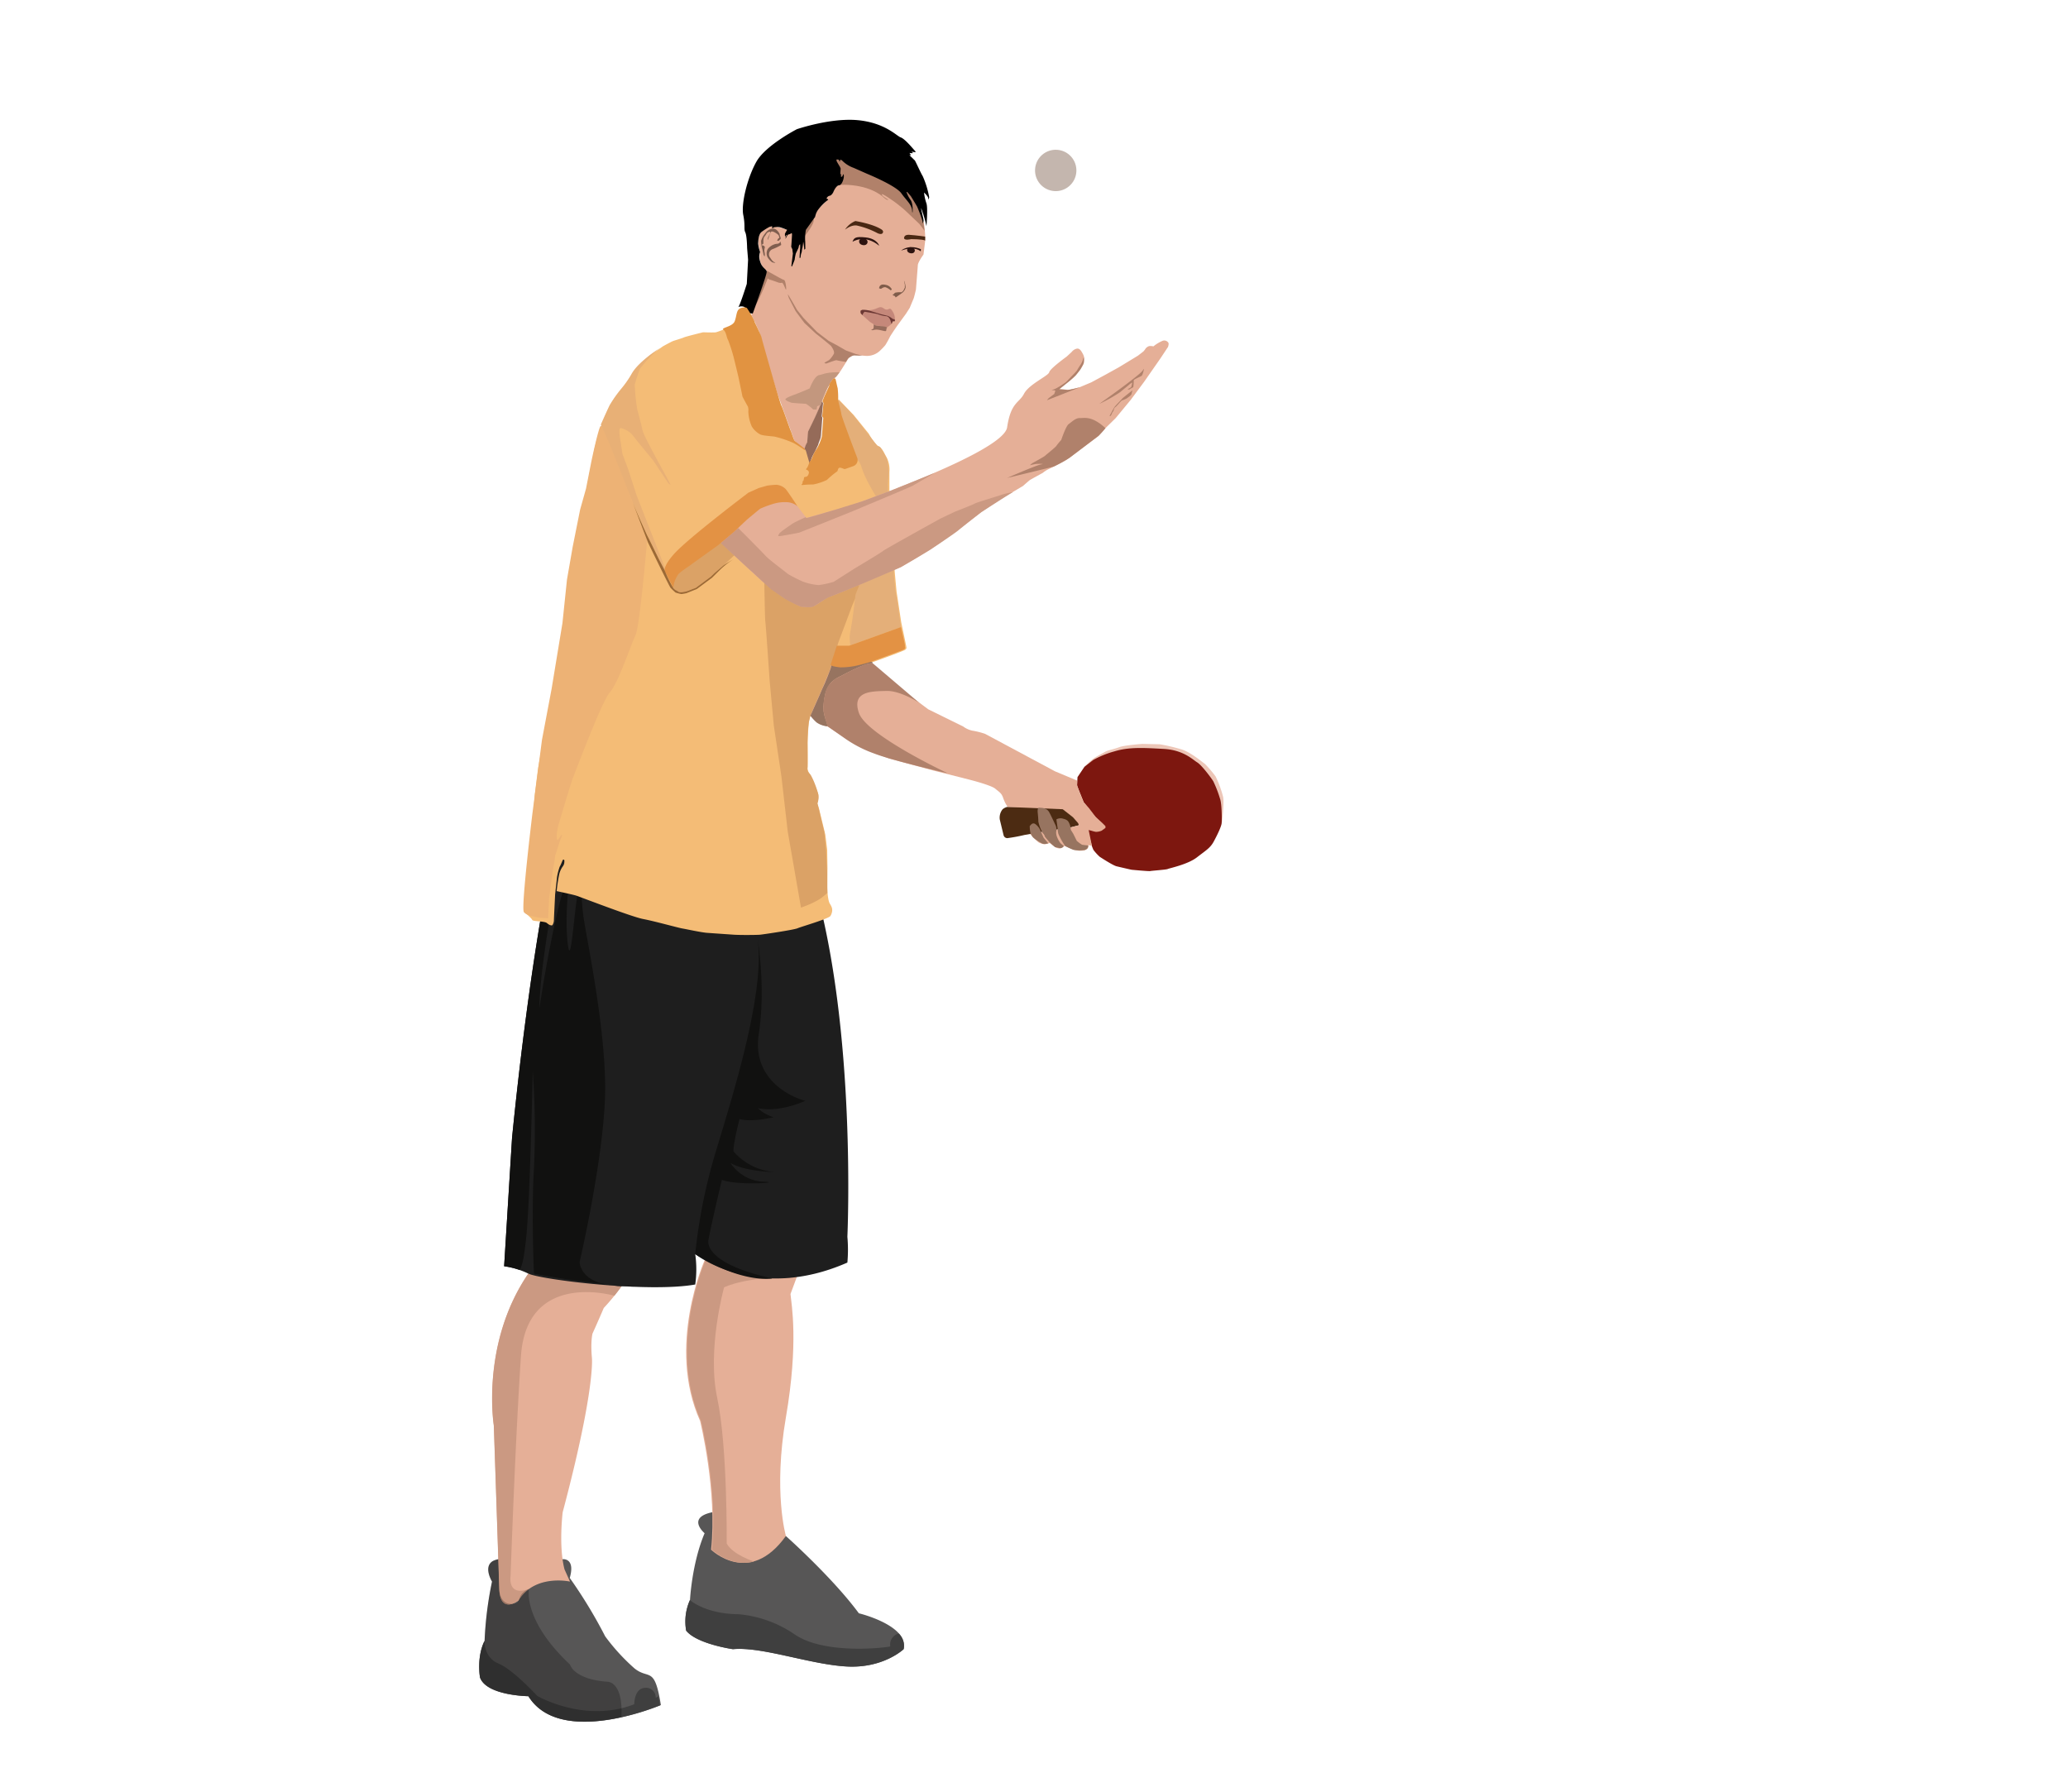 <svg xmlns="http://www.w3.org/2000/svg" viewBox="0 0 641.94 556.2"><defs><style>.cls-1{fill:#e5af97;}.cls-2{fill:#b1816a;}.cls-3{fill:#b0816b;}.cls-4{fill:#c3977e;}.cls-5{fill:#7f5e4f;}.cls-6{fill:#7f5c4a;}.cls-7{fill:#c5887a;}.cls-8{fill:#6c3834;}.cls-9{fill:#966c5c;}.cls-10{fill:#956b59;}.cls-11{fill:#492813;}.cls-12{fill:#2c130f;}.cls-13{fill:#575656;}.cls-14{fill:#cb9982;}.cls-15{fill:#1e1e1e;}.cls-16{fill:#111110;}.cls-17{fill:#3f3f3f;}.cls-18{opacity:0.25;}.cls-19{fill:#f4bc76;}.cls-20{fill:#e4af79;}.cls-21{fill:#e8b076;}.cls-22{fill:#edb275;}.cls-23{fill:#dba266;}.cls-24{fill:#4c2b12;}.cls-25{fill:#edc6b7;}.cls-26{fill:#7d170f;}.cls-27{fill:#c4b6ae;}.cls-28{fill:#977460;}.cls-29{fill:#e19341;}.cls-30{fill:#e39244;}.cls-31{fill:#9b6936;}</style></defs><title>pingpong master</title><g id="Laag_26" data-name="Laag 26"><path class="cls-1" d="M233.21,97.8,236,91.17l2-7.11a8.66,8.66,0,0,1-1.36-1.44,6.21,6.21,0,0,1-.82-2.18,18.34,18.34,0,0,1,.08-2.28,23.4,23.4,0,0,1-.56-2.95c0-.64.13-2.51.9-3.11s1-1.4,2.64-1.84,7.06,1.59,7.06,1.59l3.91.3.32-1s2.62-3.72,2.73-3.75.49-2.07.57-2.14,3.11-2.87,3.12-3-.2-1-.11-1.14,1.68-.73,1.76-.85A16.8,16.8,0,0,1,259.32,58a10.25,10.25,0,0,0,1.87-1.22c.18-.3.57-.85.53-1.2s.2-1.22.09-1.23-.45.58-.45.58-.26.22-.35.11a2.86,2.86,0,0,1-.07-.81s-.22-.23-.22-.29.15-1.62.15-1.62L259.61,50s-.12-.52,0-.52.57-.22.77.05.23.64.31.63.12-.55.12-.55.56-.06.6,0,.43.56.43.56l3.21,2s5.37,2,6.28,2.53,6.61,3.18,7.9,4.81,3.59,3.82,3.87,5.69.12-1.73.12-1.73-1.7-3.69-1.89-3.89,2.88,3.19,3.33,4.65,1.65,2.7,2.12,4.94a30.7,30.7,0,0,1,.42,5.51L286.67,79s-1.7,2.31-1.76,3.29-.59,7.59-.59,7.59-.56,2.44-.76,2.88-1.17,2.8-1.17,2.8l-1.2,1.87L278.58,101l-1.08,1.57s-1.24,1.87-1.27,2a29.21,29.21,0,0,1-1.42,2.56A21.1,21.1,0,0,1,273,109a5.85,5.85,0,0,1-4,1.46c-2.31-.11-4.53-.66-5.37.43s-3.52,6-4.53,6.42-2.08,2.71-4,7.52-4.14,9.11-4.14,9.11l-.28,3.35s-.94,1.59-.8,2.23-3.31-2.83-3.31-2.83l-5.23-14.48-3.38-10.7s-2.09-8.36-2.46-9S234,99,233.21,97.8Z"/></g><g id="Laag_28" data-name="Laag 28"><path class="cls-2" d="M234.44,94.85s2.58-7.06,3.09-9.19c.24-1,.45-1.47.45-1.61s4.82,2.75,5.35,2.81.81,2.75.67,3-.84-2.31-1.36-2.1-1.55-.26-1.55-.26-1.5-.54-2-.67a1.81,1.81,0,0,1-.78-.43S235.72,93.15,234.44,94.85Z"/><path class="cls-3" d="M267.71,110.37l-2.13-.52-3-1.09-2.77-1.6-2.57-1.37s-3.69-2.79-3.78-2.92-2.91-3-2.91-3l-1.15-1.21-2-2.51s-2.73-4.82-2.84-4.82a6.08,6.08,0,0,0,.39,1.31s1.93,3.74,2,3.88,2.75,3.73,2.82,3.78,3.62,3.39,3.67,3.39,4.35,3.44,4.55,3.72,1.14,1.58.87,2.36a7.65,7.65,0,0,1-1.52,2s-1.51.8-1.42.89a1,1,0,0,0,.58.15c.19,0,2.88-1.13,3.22-1s2.72.49,2.83.53.56-1.12,1-1.31,1.08-.79,1.8-.72S267.71,110.37,267.71,110.37Z"/><path class="cls-4" d="M260.58,115.53l-.91,1.21a3.58,3.58,0,0,1-.86.72,2,2,0,0,0-.5.45c-1.19,1.61-.86,1.76-1.17,2s-1.87,4.16-1.87,4.16a10.34,10.34,0,0,1-.73,1.77,2.22,2.22,0,0,0-.88.26c0,.09-.17,1-.17,1l-1.06,0a13.36,13.36,0,0,0-2.24-1.77c-.34,0-4.53-.28-4.6-.36s-1.62-.51-1.78-1,3.23-1.63,3.23-1.63,4.25-1.7,4.3-1.8,1.41-3.84,2.94-4.12S256.14,115.52,260.58,115.53Z"/><path class="cls-5" d="M240.92,75.69s1.13,0,1.2-.57.46.83.34.93a15.62,15.62,0,0,1-2.71,1.3,1.72,1.72,0,0,0-.87,2.32c.43.61.84,1.47,1.56,1.72s-.5.2-.84-.06a5.07,5.07,0,0,1-1.38-1.57,2.76,2.76,0,0,1,.09-2.45A4.41,4.41,0,0,1,240.92,75.69Z"/><path class="cls-5" d="M237.38,79.58a3.8,3.8,0,0,0-.06-1.35,2.71,2.71,0,0,1,.1-1.42s0-.55-.66-.63.23-.58.23-.58-.2-1.57.36-2.21.55-1.12,1.22-1.37.56.23.56.23l-.72,1.48s-.18.57-.07.66.08-.36.25-.54A12.7,12.7,0,0,1,239.3,72c.44-.62,2.35.86,2.38,1s.3.66.21.78-.55.41-.51.57-.19.36-.19.36.47.1.66-.1a2.52,2.52,0,0,1,.49-.43s0-.61-.06-.63a2.48,2.48,0,0,1-.28-.92c0-.08-.87-1.81-2.11-1.66a3,3,0,0,0-2,1,12.44,12.44,0,0,0-1,1.35,6.19,6.19,0,0,0-.63,1.45,10.26,10.26,0,0,0,.25,2.12c.13.34.44,1.82.44,1.82A1.23,1.23,0,0,0,237.38,79.58Z"/><path class="cls-6" d="M278,92.33s2.09-1.39,2.28-1.63a2.78,2.78,0,0,0,.85-1.5,6.6,6.6,0,0,0-.48-2.07s0,.36.05.44.18.78.18.85,0,.83,0,.83l-.49,1-.53.46a7,7,0,0,0-2,.14c-.31.21-.51.67-.74.54s.16.4.37.38S278,92.13,278,92.33Z"/><path class="cls-6" d="M272.88,89.46s.53.26.7.13.87-.61,1.39-.41a5,5,0,0,1,1.43.86c.13.18.44-.23.44-.23a2.64,2.64,0,0,0-1.9-1.4C273.46,88.06,273,88.66,272.88,89.46Z"/><path class="cls-2" d="M257.92,59.19s-.52-2.42,6.51-1.71,10,3.92,10,3.92.8.71,1.21.65-1.63-.86-1.92-1.67,4.3,2.52,4.3,2.52,2.29,1.76,3,2.46,4.2,4,4.35,4.12S287,71.64,287,71.64s-.59-4.24-.84-5.38-4.1-8-4.1-8l-15-7.62-9.57-3Z"/><path class="cls-2" d="M249.69,73.38S253,69.44,252.58,68s-3.49,3.63-3.49,3.63Z"/><path class="cls-7" d="M267.28,96.71s-.27.47.32,1,2.22,2,2.42,2.17,1.83,1.15,1.83,1.15a20.83,20.83,0,0,1,3.33.51c.24.22,1.46-.9,1.46-.9s.21-.27.26-.36a3.32,3.32,0,0,0,.13-.54l.72-.06a4.28,4.28,0,0,0-.72-3.1c-1.08-1.8-1.06.32-2.74-.88s-1.82,1-6.55.56C267.63,96.26,267.28,96.71,267.28,96.71Z"/><path class="cls-8" d="M267.78,97.65c0-.15.47-.91.66-.89s3.73.62,4.05.75a9.33,9.33,0,0,0,2.66.63c.84.09,1.25,1.27,1.25,1.27l.33,1.12a1,1,0,0,0,.28-.65c0-.22.77-.18.77-.18l0-.5-.78-.29a5.09,5.09,0,0,0-1.47-.89l-2-.49-3.79-1.16a7.45,7.45,0,0,0-2.09-.21c-.32.17-.47.16-.51.34a1.41,1.41,0,0,0,.09.8c.1.09.51.52.51.52Z"/><path class="cls-9" d="M271.23,100.64s0,1.31-.15,1.39-.54.37-.68.29.21.25.57.16a3.61,3.61,0,0,1,1.58-.14c.82.09,1.65.37,2.19.43s.37-.71.43-.78.26-.35.26-.35,0,0-.24-.11a5.07,5.07,0,0,0-1.32-.29c-.46,0-2-.21-2-.21A3.71,3.71,0,0,1,271.23,100.64Z"/><path class="cls-10" d="M249.74,146.44s.6-5.1.52-5.2a11.44,11.44,0,0,1-.29-1.48l-.2-.57s0-.14.07-.28.08-.24.1-.31c.08-.24.14-.32.18-.46a7.31,7.31,0,0,1,.45-.85l.11-1.51.17-1.84,1.21-2.48,1-2.1.6-1.34.55-1.25.28-.69.09-.18s.07,0,.2-.34.23-.66.23-.66l.12-.25s.33.24.34.5a2.73,2.73,0,0,1-.05.56c0,.14-.34,3.54-.34,3.54l0,0,.07.08,0,0,0,.06.06.1.05.12,0,.1v.12l-.17,2.11-.15,2-.1,1.26-.06.29,0,.17-.11.4-.07.22-.1.23-.27.72-.12.31L254,138l-.26.55-.77,1.62a18.48,18.48,0,0,0-1,1.94c-.08.35-1.22,3.17-1.22,3.17l-.79.4S249.69,146.81,249.74,146.44Z"/><path class="cls-11" d="M262.31,71.27a7,7,0,0,1,3.21-2.67s5.49.86,8.19,2.67c0,0,.71.47.27,1.08s-1.62,0-1.62,0A25.32,25.32,0,0,0,266,70S264.5,69.61,262.31,71.27Z"/><path class="cls-11" d="M282.13,72.87s-1.38-.11-1.49.91,2.18.44,2.18.44,3.51,0,4.36.42l0-1.21S284.63,73.05,282.13,72.87Z"/><path class="cls-12" d="M272.92,76.28s-.58-2.16-4.11-2.58-3.73.27-4.19,1.34C264.61,75.08,268.35,72.5,272.92,76.28Z"/><path class="cls-12" d="M279.71,77.78s2.27-2.1,6.16-.44l-.06.67S284,76.21,279.71,77.78Z"/><ellipse class="cls-12" cx="268" cy="75.03" rx="1.06" ry="1.32" transform="translate(141.43 322.88) rotate(-78.59)"/><ellipse class="cls-12" cx="282.78" cy="77.68" rx="0.93" ry="1.21" transform="translate(150.69 339.5) rotate(-78.59)"/></g><g id="Laag_27" data-name="Laag 27"><path d="M229.17,95.31a2.36,2.36,0,0,1,1.8-.08,6,6,0,0,1,1.7,2l1,.07S238.2,85,238,84.23s-1.53-1.15-2.06-3.13a4.15,4.15,0,0,1,0-2.88,10.77,10.77,0,0,1-.61-2.69c.05-.79.1-2.71,1-3.48a16.76,16.76,0,0,1,2.54-1.64l.81-.19s0,.65.1.65.33-.31.5-.32a4.68,4.68,0,0,1,1.92,0,18.28,18.28,0,0,1,2.14.8,8.2,8.2,0,0,0-.69,1.23c0,.23,0,1.21.18.74s.41-.43.41-.43-.49,1-.41,1.14.54-1.19.9-1.25a2.44,2.44,0,0,0,1-.45c.07-.12.13.51.13.51s-.2,3.52-.25,3.64.38.86.37,1,.15,1.2.15,1.2-.45,3.75-.48,3.85.22.18.19.2.8-1.91.84-2.16a13.6,13.6,0,0,1,.39-2c.14-.22.81-1.68.81-1.68l.13-.66s.35-.54.36-.39a11.44,11.44,0,0,1,0,1.46c-.05.14-.16,2.37-.16,2.37l0,.39s.28.06.3-.27a5.07,5.07,0,0,1,.29-1.4c.11-.1.15-1.33.27-1.42a14,14,0,0,0,.26-2,15.14,15.14,0,0,1,.32,2.36c-.08.31.4-.08.35-.29s0-1.92-.08-2.49a14.87,14.87,0,0,1,.24-3.22c.09-.12,2.84-4,2.87-4s0-.18.09-.38a5.13,5.13,0,0,1,1-2.07,15.13,15.13,0,0,1,2.77-2.74c.56-.21-.33-.49-.33-.49a1.33,1.33,0,0,1,.95-.89c.7-.1,1.15-1.1,1.18-1.17s.79-2,1.8-2.1,1.67-2.65,1.4-3.24-.2.62-.64.62-.1-.71-.1-.71-.26,0-.29-.23.1-1.61.1-1.61a1.92,1.92,0,0,1-.12-.27,4.08,4.08,0,0,0-.18-.39s-.91-1.49-.95-1.65-.08-.56,0-.52.06,0,.13,0a3.28,3.28,0,0,1,.53.08,5.71,5.71,0,0,0,.3.65c.05.05,0-.35.14-.55s.48.06.57.13A9.47,9.47,0,0,0,265,52.1l4.12,1.82c.52.22,9,3.72,10.65,6.05s3.27,3.48,3.38,5.46.47-2-.48-3.35a9.25,9.25,0,0,1-1.27-2.47.22.22,0,0,1,.22,0c.09.08,1.12,1.28,1.12,1.28s1.8,2.9,2,3.35,1.77,4.3,1.64,4.83.35-.09.3-.75-.87-3.66-.72-3.67a38.51,38.51,0,0,1,1.62,5.52c0,.34.49-5.73,0-7.05a15,15,0,0,1-.74-3.36s1.4,1.27,1.31,1.85.18.15.29-.37a28.15,28.15,0,0,0-2-6.55c-.58-.89-2.31-4.8-2.48-4.92s-1.61-1.66-1.78-1.61.62,0,.62,0l-.48-.69a4.24,4.24,0,0,0,1,.07c.13-.07-.14-.29-.36-.42s1.07.17,1.17.08.35.15-.33-.62-3-3.55-4.21-3.94-4.84-4.54-13.3-5.34-18.93,2.8-18.93,2.8-9.71,5-12.57,10.1-4.75,13.12-4.07,16.51.11,4.34.63,5.4.57,4.89.57,4.89l.3,3.61-.4,7.48S229.65,95,229.17,95.31Z"/></g><g id="Laag_35" data-name="Laag 35"><path class="cls-13" d="M149,520.62s-1.13-6.23,1.42-11.33a110.94,110.94,0,0,1,2.31-18.42s-3.69-6,2-6.95,20,0,20,0,3.93-.42,2.13,5.82a149.26,149.26,0,0,1,11,18.13,62.88,62.88,0,0,0,9.07,9.92c4.53,3.68,6.23-1,8.22,11.41,0,0-31.17,13.28-41.09-2.75C164,526.45,151,526.29,149,520.62Z"/><path class="cls-13" d="M280.5,511.84s-6.23,6-17.57,5.38-26.35-6.23-35.42-5.38c0,0-11.19-1.58-14.52-5.75a16.28,16.28,0,0,1,1.2-9.55s.57-11.33,4.53-20.68c0,0-5.74-4.81,2.37-6.51s15.48,4.25,15.48,4.25l7.37,3.12s14.45,12.85,22.67,24C266.62,500.7,282.2,504.48,280.5,511.84Z"/><path class="cls-1" d="M164,395.29c-14.81,21.72-10.69,47.13-10.69,47.13.85,24.94,1.7,50.72,1.7,50.72.27,8.08,5.93,3.59,5.93,3.59,5.09-8.31,16-5.86,16-5.86l-1.7-3.78c-1.89-7.18-.57-17.76-.57-17.76,10.2-38.35,9.07-47.89,9.07-47.89-.47-5.19.19-7.56.19-7.56,1.51-3.31,3.49-7.93,3.49-7.93a67.57,67.57,0,0,0,5.53-6.75Z"/><path class="cls-14" d="M153.28,442.42c.85,24.94,1.7,50.72,1.7,50.72.27,8.08,5.93,3.59,5.93,3.59a12.21,12.21,0,0,1,3.3-3.58h0c-6.8,2.49-5.72-4-5.72-4s1.43-41.44,3.22-68.24,29-18.75,29-18.75h0c1.27-1.6,2.22-2.94,2.22-2.94L164,395.29C149.15,417,153.28,442.42,153.28,442.42Z"/><path class="cls-1" d="M218.73,391.14s-11.9,26.64-1.41,49.87c0,0,5.38,21.81,3.4,39.95,0,0,11.9,11.62,23.24-4.25,0,0-4-13.6,0-36.84s1.7-35.14,1.42-38.25l4.53-12.18-20.68-6.8Z"/><path class="cls-14" d="M223.81,387.21,219,391.14s-11.9,26.64-1.41,49.87c0,0,5.38,21.81,3.4,39.95,0,0,5.7,5.56,13,3.72l0-.06s-6.54-2.09-8.41-5.58c0,0,.27-30.11-2.95-45.2s2.14-34.3,2.14-34.3,6.76-3.39,20.66-2.94Z"/><path class="cls-15" d="M171.44,261.94a9.93,9.93,0,0,0,0,3.76s-6.83,30.6-12.5,87.46L156.49,393a24.83,24.83,0,0,1,7.48,2.27c3.86,1.89,37.1,6,51.84,3.4a33.56,33.56,0,0,0,0-9.45s18.89,15.11,47.23,2.64a44.73,44.73,0,0,0,0-8s3-64.63-10.58-110.68c0,0,1.89-1.85.76-7.14Z"/><path class="cls-16" d="M188.47,398.71c.68.12,1.42.2,2.21.26Z"/><path class="cls-16" d="M163.48,382.63c1.09-12,1.89-50.31,1.89-50.31a259.59,259.59,0,0,1,.38,30.2c-.85,14.17,0,32.77,0,32.77,7.27,1.47,17.1,2.74,22.72,3.41-8.5-1.45-8.55-7-8.55-7s8.22-35.14,7.93-55.25-6-46.19-6.8-52.42a82.14,82.14,0,0,1-.57-12.75c-2.27,7.65-3.12,30.89-4.25,21.53s.85-23.24.85-23.24c-5.1,12.18-9.63,43.35-9.63,43.35,0-14.17,6.8-47.6,6.8-47.6,7.37,2.27,28.19,4.85,28.19,4.85l-1.27-6.72-29.72-1.5a9.93,9.93,0,0,0,0,3.76s-6.83,30.6-12.5,87.46L156.49,393a23.7,23.7,0,0,1,4.67,1.11S162.39,394.54,163.48,382.63Z"/><path class="cls-16" d="M192.91,399.21s10,.33-1.48-.2l-.74,0,2.22.25Z"/><path class="cls-16" d="M215.81,389.25A167.34,167.34,0,0,1,222,358.08c5.1-17,15.49-49.3,13.22-66.49,0,0,2.53,15.11.32,29.28s10.07,19.65,14.42,20.78c0,0-7.93,3.78-14.73,2.27a12.29,12.29,0,0,0,4.91,2.83s-6.59,1.65-10.58.57c0,0-1.89,7.18-1.89,10a18.55,18.55,0,0,0,12.85,6.42s-9.07,0-13.79-2.83A13.14,13.14,0,0,0,236,366.7q.46,0,.94.06c6.8.19-7.93,1.32-12.85-.57,0,0-2.92,12.08-4.16,18.51,0,0-2.46,7.19,19.83,12.09C239.79,396.81,230.54,398.5,215.81,389.25Z"/><path class="cls-17" d="M149,520.62c2,5.67,15,5.82,15,5.82,9.48,15.32,38.35,3.87,40.89,2.83l-.52-2.76-.83.42a3,3,0,0,0-3.35-3.08c-3.35.18-3.31,5.09-3.31,5.09-15.43,6-30.12-2.6-30.12-2.6s-7.5-8.19-12.06-10.06-4.31-7-4.31-7C147.89,514.39,149,520.62,149,520.62Z"/><path class="cls-17" d="M213,506.1c3.33,4.17,14.52,5.75,14.52,5.75,9.07-.85,24.09,4.82,35.42,5.38s17.57-5.38,17.57-5.38A5.34,5.34,0,0,0,279,507h0a3.47,3.47,0,0,0-2.63,4c-4.19.76-21.17,2.14-29.71-3.75a36.45,36.45,0,0,0-17.4-6.25c-10.4-.09-15.09-4.39-15.09-4.39A16.28,16.28,0,0,0,213,506.1Z"/><path class="cls-18" d="M152.75,490.87a111,111,0,0,0-2.31,18.42c-2.55,5.1-1.42,11.33-1.42,11.33,2,5.67,15,5.82,15,5.82,5.83,9.42,19,8.71,28.86,6.53.64-10.9-4.13-11-4.13-11-10.72-.73-11.82-5.36-11.82-5.36-14.76-13.82-12.74-23.48-12.74-23.48-4.46,2.05-1.7,4.65-5.45,4.68s-3.79-4.69-3.79-4.69l-.27-9.22-1.75.61C150,486.36,152.75,490.87,152.75,490.87Z"/></g><g id="Laag_30" data-name="Laag 30"><path class="cls-19" d="M224.75,102.2a20.13,20.13,0,0,1-2.51.93c-.66.12-4,0-4,0s-5.38,1.32-5.94,1.59-3.1,1-3.51,1.18-3,1.54-3.23,1.74-3.79,2.58-4.15,2.95-4.61,4.51-5.15,5.49-3.43,5-3.43,5-1.53,1.77-2,2.4a37.86,37.86,0,0,0-4,8.27,47,47,0,0,1-1.58,4.65l-.78,3.11-.62,3.56-.87,3.89-.77,4.27-.63,2.81-1.09,3.46-.6,2.78-.93,4.38-.66,3.62s-1.24,7.46-1.6,9-.79,5.92-.79,5.92l-.91,9.5-.44,2.16-.7,5.24-1.48,8.08-.76,5L170.16,221l-.81,4.41-.79,4.71-1.51,8.14L166,246.56,165.26,257,164,268.16l-1.46,14.78s2.5,2,2.66,2.56,3.82.31,4.59,1,1.47.81,1.69.64a3,3,0,0,0,.46-1.47c0-.48.38-8.12.38-8.12l.6-5.37a18.82,18.82,0,0,1,.83-3.22c.3-.38.94-2.15,1-2.12s.54-.32.43.68a2.3,2.3,0,0,1-.45,1.33,6.83,6.83,0,0,0-1.22,2.88,46.32,46.32,0,0,0-.71,4.84s4.92,1.05,6,1.38,17.24,6.6,20.83,7.28,10.9,2.73,12.23,2.95,5.8,1.22,7.71,1.35l8.2.57c1.81.13,7.18.1,8.18,0s10.46-1.49,11.63-2,9.86-3,10.23-3.86a3.83,3.83,0,0,0,.52-1.59c0-.62,0-1-.73-2.18s-.81-5-.81-5l.07-6-.08-5.68-.58-4.74-1.92-7.93-.54-1.73a10,10,0,0,0,.29-2.77c-.16-.86-2.45-5.81-2.32-5.86s-1.11-1.14-1-2.48,0-7.71,0-7.71.17-7.41.83-8.37a4.72,4.72,0,0,0,.78-1.83s5.55-12.47,5.54-12.64a9.74,9.74,0,0,1,.29-1.17s5.53.7,7,.32,4.86-1.08,6.1-1.5,9.75-3.5,9.83-3.77.38-.12.27-.82-1.58-7.57-1.58-7.57l-1.46-9.58s-.59-6.24-.59-6.49-1.63-23.77-1.63-23.77l0-6.89a8.43,8.43,0,0,0-.86-4.53c-1.14-2-1.2-2.59-2.6-3.5s-2.93-3.84-2.93-3.84L265,128.82l-4.71-4.92.83,5.82,2.8,7.84,2.13,4.87a14.53,14.53,0,0,1-1.3,1.91l-4.76.59-1.42,1.66-3.93,2.61L250,150l2.15-3.24-2-6.91-4-2.9-9.65-3.55-6-15.7L226.64,103Z"/></g><g id="Laag_31" data-name="Laag 31"><path class="cls-20" d="M272.31,154.67s-3.71-5.74-4.9-9.77a6.15,6.15,0,0,0-5.31-4.28l-2.34-13.23.24-3.49s4,3.88,5.32,5.54l7.08,9a1.27,1.27,0,0,1,1,.54,29.15,29.15,0,0,1,1.94,3.52,35.18,35.18,0,0,1,.55,3.93c0,.47-.15,2-.15,2.09s-.2,1.91-.15,2.21,0,2.88,0,2.88Z"/><path class="cls-20" d="M266.68,181.53l10.74-4.63a7.58,7.58,0,0,1,.05,1.49s.46,5.37.69,6.14,1.5,10.11,1.5,10.11l-15.72,5.66a23.67,23.67,0,0,1-.17-3.11l.82-4.85s.83-6.15.86-7.19S266.48,182.58,266.68,181.53Z"/><path class="cls-21" d="M205.2,107.78s-6.61,4.05-9,8a29.63,29.63,0,0,1-3.14,4.6,40.89,40.89,0,0,0-3.82,5.38c-.88,1.82-2.73,6-2.73,6s6,15.89,7.25,18.36S200,164.3,200,164.3l6.28,12.78.21-.67-8.89-22.7-2.63-8.14-1.77-4.76-.49-3.29s-.89-4.73-.08-4.67a6.73,6.73,0,0,1,3.76,2.23c.89,1.22,6.35,7.8,6.35,7.8l4.82,7.23s.74.52.57.26-1.44-2.7-1.44-2.7-6.93-12.48-7.23-14.07-1.67-6.6-1.67-6.6a73.32,73.32,0,0,1-.76-7.51c.16-1,1.57-5,1.57-5S202.62,109.39,205.2,107.78Z"/><path class="cls-22" d="M200.88,167.73s-2.27,26.74-3.63,29.49-5.43,15-7.93,17.66-11,25.49-11.49,26.58-4.62,15.09-4.62,15.09l-.3,1.64a12,12,0,0,0-.11,1.53c.06.15,0,.75.21.95s1.15-1.43,1.15-1.43.34-.29.33,0a7.75,7.75,0,0,1-.59,1.48l-.68,2.14-.85,2.53-.27,2-.65,3.78-1,7.75-.31,6.1s-6.76-.27-7.56-2.08,2.66-30.23,2.66-30.23l3-23.11,3-15.89,3.35-20.32L176,179.87l1.77-10.15,2.31-11.56,1.83-6.51,1.64-8.34s2.16-10.31,2.9-11.14S200.88,167.73,200.88,167.73Z"/><path class="cls-23" d="M237.23,178.92s.2,13.3.34,14,1.35,18.45,1.35,18.45l1.29,13.87L242.57,241l1.95,17.05,4.12,23.65s4.51-1.52,6.66-3.28,1.53-1.31,1.53-1.31l-.05-6.16-.37-7.33-.53-5.39-.89-3.62s-1.17-5.17-1.26-5.28a4.86,4.86,0,0,0,.3-2.67c-.34-1.65-1.78-5.57-2.74-6.58a2.1,2.1,0,0,1-.64-2v-3l0-4.47a56.55,56.55,0,0,1,.4-6.36l.47-1.92s3.81-8.65,4.32-9.82c2.54-5.84,2.27-6,2.27-6l2.11-7.07,2.61-6.93,1.61-4.33,1-2.37.06-.82.06-.3s.23-.74.35-1l.51-1.19s.38-.89.3-.94a17.34,17.34,0,0,0-1.83.35l-7.87,2.2-8.07,3Z"/><path class="cls-23" d="M223.83,168.43l-10,6-3.25,2.91-1.9,3.29.12,1.5.86,1.28,1.46.56a8.85,8.85,0,0,0,4.92-1.49c2-1.56,3.7-2.65,4.73-3.56s3.9-3.52,4.13-3.71,2.7-2.61,3.25-3S223.83,168.43,223.83,168.43Z"/></g><g id="Laag_34" data-name="Laag 34"><path class="cls-24" d="M310.35,254.35l1.17,4.84a1.2,1.2,0,0,0,1.19.94,52.15,52.15,0,0,0,5.37-1l5.76-1,8.48-1.34,2.64-.67-.31-1.28-1.78-1.8-3.19-2.63-16.81,0a3.36,3.36,0,0,0-1.65.77A4.11,4.11,0,0,0,310.35,254.35Z"/><path class="cls-25" d="M360,231l-5.38-.12s-5.58.41-7.13,1-3.62,1-4.27,1.37-3.43,1.85-3.78,2.16a20.44,20.44,0,0,0-2.79,2.63c-.55.82,6.14-3,6.14-3l13.47-1.84,12.77,4.6,6.6,10.48,1.18,7.1,2.5-.07s.77-6.11.36-8a32.92,32.92,0,0,0-2.33-6.34,34.28,34.28,0,0,0-3.34-3.9c-.85-.58-4.47-3.68-7.34-4.52A57.66,57.66,0,0,0,360,231Z"/><path class="cls-26" d="M334.33,243.7l.06.27.63,1.63L336.4,249l3.11,4,2.33,2.48,1.2,1-.57.69-5,.05,1.52,5.53.41,1a14.8,14.8,0,0,0,2,2.19c.66.42,4.08,2.66,5.21,2.93s4.54,1.07,4.71,1.08,5.35.51,5.75.4,5-.42,5.4-.64,6.2-1.39,9.05-3.6,4.15-2.91,5.23-4.9,2.39-4.69,2.47-5.75.07-5.95-.48-7.49a37,37,0,0,0-2.12-5.5c-.73-1.15-3.6-5-5-5.86s-4.28-3.84-10.36-4.17-10.74-.66-15.37.77a29.32,29.32,0,0,0-6.53,2.66l-2.74,2.13-2.14,3.19Z"/><circle class="cls-27" cx="327.72" cy="52.91" r="6.42" transform="translate(252.24 376.17) rotate(-86.03)"/></g><g id="Laag_32" data-name="Laag 32"><path class="cls-1" d="M223.6,168.22S236,180.06,236.9,180.67s6.1,4.77,6.63,5,4.5,2.53,5.13,2.57,2.68.56,4.24-.25,3.86-2.66,4.75-2.84,9-3.63,9-3.63L279.58,176l4.57-2.65,7.42-4.66s11.09-8.18,12.32-9.22,6.31-4.29,6.31-4.29l7.35-4.35s1.84-1.63,2.13-1.83,4-2.23,4-2.23a9.62,9.62,0,0,1,1.64-1.08c.68-.3,5-2.47,5.92-3.1s9.75-7.28,9.75-7.28l2.27-2.54,3.06-3,4.69-5.69,4.18-5.63,5-7.18,2.38-3.59s.36-1,.09-1.33a1.49,1.49,0,0,0-1.76-.58,11.65,11.65,0,0,0-2.86,1.73,4.07,4.07,0,0,0-1.32-.09,2.34,2.34,0,0,0-1.07.72,6.33,6.33,0,0,1-.71.94l-1.69,1.31L347.3,114l-4.23,2.34-4.32,2.33-3.66,1.54L332,121l-3.14-.22,4-3.27s1.21-1.23,1.4-1.45,1.58-2.06,1.62-2.21a5.94,5.94,0,0,0,.58-1.22,10.56,10.56,0,0,0,.1-1.61,4.33,4.33,0,0,0-.55-1.41c-.15-.23-.76-1.66-1.8-1.39a2.73,2.73,0,0,0-1.53,1l-1.55,1.44s-5.2,3.74-5.43,4.86-6.3,3.73-7.83,6.69-4.07,2.55-5.25,10.44-49.46,24.51-49.46,24.51l-12.84,3.56-2.82-3.64-2.63-2.69-9.12,1.47Z"/><path class="cls-1" d="M251.56,222.13s2.06,2.3,3.16,2.67,2.33.75,2.33.75l6.79,4.52L269.6,233l6.31,2.4,13.57,3.68L301,242s6.64,1.68,7.94,2.78,1.91,1.34,2.42,2.76a11.3,11.3,0,0,0,1.45,2.92l9.18.37,7.9.33,3.18,2.49,1.61,1.84.23.66-2.64.67-12.5,2a21.18,21.18,0,0,0,2.6,2.62,5.46,5.46,0,0,0,1.92.61,7.58,7.58,0,0,0,1.55-.41L327.7,263a2.84,2.84,0,0,0,1.08.33,2.1,2.1,0,0,0,1.11-.36,4.25,4.25,0,0,1,.59-.42s1.64.72,2,.85a11.32,11.32,0,0,0,2.46.65,10,10,0,0,0,1.68-.11c.15-.09,1-.43,1.12-.74a2.54,2.54,0,0,0,.06-.91l1.14.18-1-4.85.86.21a9.77,9.77,0,0,0,1.38.35,4.73,4.73,0,0,0,1.78-.36l1.19-.86,0-.56-1-1-2-1.81L338,250.78l-1.65-1.87-1-2.49a26.86,26.86,0,0,1-1-2.72c0-.25,0-1.44,0-1.44l-6.88-2.88-21.69-11.62a24,24,0,0,0-4-1,7.57,7.57,0,0,1-2.82-1.3l-10.81-5.31-8.55-6.39-4.52-3.92-4.69-4.28-11.21.45-1.16.53-.31,1.08-.1.33-.09.28L255.11,214l-.33.76-.91,2-.25.63-.6,1.32-.28.62Z"/></g><g id="Laag_33" data-name="Laag 33"><path class="cls-14" d="M223.72,168.53s9.29,8.62,9.41,8.67,6.16,5.73,6.4,5.83,3.58,2.52,4.18,2.85a38.72,38.72,0,0,0,5,2.46c.62,0,3.07.36,4-.21s4.49-2.88,4.74-2.86S268.1,181,268.1,181s11.07-4.71,11.6-5,9.09-5.3,9.67-5.77c.21-.17,6.95-4.64,8.13-5.64.62-.53,6.66-5.33,7.27-5.72s9.41-6.11,9.75-6.17-2.84.55-3.55.84-8.07,2.47-8.42,2.76-6,2.46-6,2.46l-4.64,2.2s-17.2,9.5-17.74,10-9,5.55-9,5.55l-6.38,4.07a28.24,28.24,0,0,1-4.65,1,17.06,17.06,0,0,1-4.88-1.06,46.69,46.69,0,0,1-4.72-2.4c-.35-.4-5.71-4.29-6.91-5.63s-8.46-8.59-8.46-8.59Z"/><path class="cls-14" d="M248.2,165.27s17.24-6.86,18.79-7.57,15.51-6.46,16.43-7,6.71-3.93,6.71-3.93l-13.6,5.52-8.81,3.28-8.29,2.58s-8.76,2.62-9,2.6a.4.4,0,0,1-.36-.24s-3.59,1.63-4.28,2.15-3.61,2.41-3.93,3-.53.84.36.71S247.69,165.45,248.2,165.27Z"/><path class="cls-3" d="M341.23,125.35s12.91-9.09,13.55-10.46,0,1.51-.42,1.77-2.41,1.09-2.43,1.38a12.39,12.39,0,0,1-.15,2.16c-.13,0-1.3.71-1.3.71l-.49-.12a5,5,0,0,0,1.13-.64c.05-.16.43-1.38.26-1.4a8,8,0,0,0-1.28,1s-1.68,1.35-2.35,1.93A47.35,47.35,0,0,1,341.23,125.35Z"/><path class="cls-3" d="M351.54,121.14s-3.11,2.42-3.22,2.6-2,2.11-2.3,2.5-1.57,2.8-1.57,2.8,0,.25.31,0,.41-1,.71-1.27.23-1.08.76-1.42,1.63-1.86,2.06-2.08a8.16,8.16,0,0,0,1.52-.65c.43-.35,1.35-.91,1.44-1.37S351.54,121.14,351.54,121.14Z"/><path class="cls-3" d="M325,124.22l10.37-4.08a28.67,28.67,0,0,1-4,.89c-.45-.09-2.6-.22-2.6-.22l3.21-2.55c.18-.13,1.87-1.67,1.87-1.67s1.46-1.79,1.57-2,.85-1.61.85-1.61a4.38,4.38,0,0,0,.16-.59v-.14a6.37,6.37,0,0,0,0-1.22c-.08-.16-.37.89-.37.89a6.19,6.19,0,0,1-.65,1.28,19.27,19.27,0,0,0-1.12,1.8s-.68.8-.89,1-2.47,2.58-2.57,2.64-2,1.39-2.29,1.49a7.19,7.19,0,0,1-1.88.87c-.69.09.85.15.85.15a.79.79,0,0,1,0,.47,3.38,3.38,0,0,0-.24.65l-1.67,1.24C325.47,123.64,324.9,124.27,325,124.22Z"/><path class="cls-3" d="M343.15,132.88a25.32,25.32,0,0,1-2.13,2.38l-4.58,3.47L332,142.1a44.68,44.68,0,0,1-4.89,2.7c-1,.3-14.51,3.55-14.51,3.55s9.27-4.05,10.66-4.24-1.27-.18-1.81-.09-1.78.38-1.78.38l.76-.64s3.78-2.06,4-2.32,3.12-2.51,3.5-3.08,1.51-1.84,1.51-1.84,1.43-4.32,2.31-4.91,2.11-1.92,3.48-1.86S338.88,128.95,343.15,132.88Z"/><path class="cls-28" d="M325.39,261.73a3.31,3.31,0,0,1-1.76.13,15.11,15.11,0,0,1-3-2,12.69,12.69,0,0,1-.73-1.18,9.7,9.7,0,0,1-.25-2.34c.19,0,.82-1.48,2-.36a4.83,4.83,0,0,1,1.45,2.11l.84,1.88Z"/><path class="cls-28" d="M327.53,262.94a22.31,22.31,0,0,1-1.94-1.76c-.29-.4-1.34-1.5-1.32-1.75s-.68-1-.68-1a13.58,13.58,0,0,1-1.27-3.41c0-1-.21-2.9-.21-2.9s-.15-1.51.48-1.44,2.32-.09,3.15,1.5,1.78,3.66,1.78,3.66a3.2,3.2,0,0,1,.34,2.28c-.18,1.65,1.35,3.6,1.35,3.6l1,.85a1.27,1.27,0,0,1-1.27.66C328.12,263,327.53,262.94,327.53,262.94Z"/><path class="cls-28" d="M337.81,262.38a1.39,1.39,0,0,1-1,1.4,10.56,10.56,0,0,1-3.55,0,22.09,22.09,0,0,1-2.63-1.23,20.93,20.93,0,0,1-2.1-3.74,7.33,7.33,0,0,1-.22-1.67l-.39-2.83a2.73,2.73,0,0,1,1.82-.29c.86.25,1.75.33,2.23,1.64a5.34,5.34,0,0,1,.43,1.89l.77,1.24,1.08,2.18a10.86,10.86,0,0,0,1.61,1.2A13.39,13.39,0,0,0,337.81,262.38Z"/><path class="cls-28" d="M251.56,222.13a14.75,14.75,0,0,0,1.9,2.08,7,7,0,0,0,3.17,1.2c.8-.11-1.36-3.27-1-6.56s.73-6.67,4.59-8.64,8-4.24,10.41-4.35-10.57-5-11.12-2-1,1.91-1,1.91l-.4.73-.28,1.07-1,2.59-.78,1.9-.92,2-.78,1.83-.63,1.41-.82,1.86-.25.55-.39.89-.34.77Z"/><path class="cls-3" d="M271.39,206.26l13.87,11.8s-5.82-3.76-10.12-3.62-10.89-.1-8.52,6.83S294.2,240,294.2,240s-17.05-3.88-22.94-6.17a37.7,37.7,0,0,1-8.65-4.42l-5.83-4.07s0,0,0-.16a2.59,2.59,0,0,0-.1-.54,24.91,24.91,0,0,1-1.1-4.34,19.71,19.71,0,0,1,.32-3.83c.17-.36.35-2.9,1.71-4.21s1.09-1.28,2.56-2l3.83-2,1.34-.65,1.54-.69.72-.31.91-.33.79-.23s.94-.2,1-.2a4.58,4.58,0,0,0,.47,0,.09.09,0,0,0,0,0,.11.11,0,0,0,0-.08Z"/></g><g id="Laag_29" data-name="Laag 29"><path class="cls-29" d="M234.27,100s2,4.06,2.13,4.76S239.84,117,239.84,117s2.55,8.82,2.73,8.93,2.77,7.64,2.86,7.71,1,3,1.26,3.18l3.13,2.47.15.53s-2.31-1.62-3.64-2.32a32.85,32.85,0,0,0-5.92-2c-.87-.12-3.74-.28-4.46-.69a6.92,6.92,0,0,1-2.59-2.46,12.68,12.68,0,0,1-1.07-4.65,3.63,3.63,0,0,0-.12-1.49c-.19-.31-1.67-3-1.7-3.17s-1.16-5.61-1.2-5.83-1.42-5.89-1.42-5.89A50.25,50.25,0,0,0,226,105.5c-.43-.56-.55-2.49-1.44-3.15s2.77-.88,3.48-2.6.43-3.64,1.93-4.13,1.9,0,1.9,0S234.12,99,234.27,100Z"/><path class="cls-29" d="M264.89,144.66a2,2,0,0,0,1.18-2.63c-1.44-3.76-4.76-12.54-4.89-13.47-.17-1.19-1-4-1-4.4a28.27,28.27,0,0,0-.15-3.68c-.16-.47-.61-2.77-.68-2.84s-.3-.31-.38-.26a2.92,2.92,0,0,0-.51.36c-.15.15-.57.8-.57.8l-.22.29-.1.2-.05.1-.05.13-.08.17,0,.1,0,.13,0,.05,0,0,0,.06,0,.07-.06.07-.07.06,0,.09-.06.1-1.21,2.65-.52,1.28-.19.53s.38.33.33.63-.39,4-.39,4,.37.35.33.62-.42,5.44-.42,5.44a5.87,5.87,0,0,1-.31,1.12,13.38,13.38,0,0,1-1.28,2.82,12.25,12.25,0,0,0-1.5,2.87,4.75,4.75,0,0,1-.63,1.13,2.07,2.07,0,0,0-.25.48,8.11,8.11,0,0,1-.58,1.39,2.76,2.76,0,0,0-.4.6s1,.28.91,1-.52,1.19-.73,1.22-.74.17-.74.17l-.18,1-.23.18-.14.84s-.28.17-.24.23,0,.22.21.18a29.5,29.5,0,0,1,3.36-.17,17.66,17.66,0,0,0,4.28-1.41,28.43,28.43,0,0,1,3.11-2.6c.4-.15.18-1.39,1.14-1.18s1,.48,1.46.38C262.47,145.51,263.76,145.09,264.89,144.66Z"/><path class="cls-30" d="M209,182.45l-2.35-4.63s-1.73-1,2.54-5.84,23.13-19.07,23.13-19.07l3.23-1.45,2.6-.74a26.17,26.17,0,0,1,2.9-.26,4.62,4.62,0,0,1,2.83,1.32c.77.89,3.68,5.35,3.68,5.35a5.43,5.43,0,0,0-3.29-1.27,12.2,12.2,0,0,0-4.08.47,33.62,33.62,0,0,0-4.2,1.55c-.57.42-4.16,3.43-4.16,3.43L227.92,165l-4.84,4.09-9.28,6.67s-3.2,2.12-3.34,2.63A8.48,8.48,0,0,0,209,182.45Z"/><path class="cls-30" d="M257.84,206.33l1.91-5.92,3.84,0c.15,0,16.06-5.78,16.06-5.78s1.35,5.52,1.26,5.87.43.74-.63,1.21-9.9,3.68-9.9,3.68-4.33,1.27-5.57,1.41a24.17,24.17,0,0,1-4,.33C259.92,207,258.16,206.85,257.84,206.33Z"/><path class="cls-31" d="M196.36,155.82l3.31,8.71,1.46,3.81s6.58,13.57,7,14.06a18.55,18.55,0,0,0,1.57,1.51,11.1,11.1,0,0,0,1.83.46,13.27,13.27,0,0,0,1.54-.27l3.24-1.29,4.73-3.51s2.58-2.58,2.8-2.77a27.8,27.8,0,0,1,3.87-3s-2.69,1.62-3.16,2l-2.7,2.32L220.66,179l-2.28,1.69L216,182.46l-1.84.72a7.41,7.41,0,0,1-1.48.49c-.28,0-1.53.43-2.19-.06s-.81-.25-1.54-1.16a47.73,47.73,0,0,1-2.7-5.59l-1.74-3.35-2.94-6-.75-1.46S197.63,159.09,196.36,155.82Z"/></g></svg>